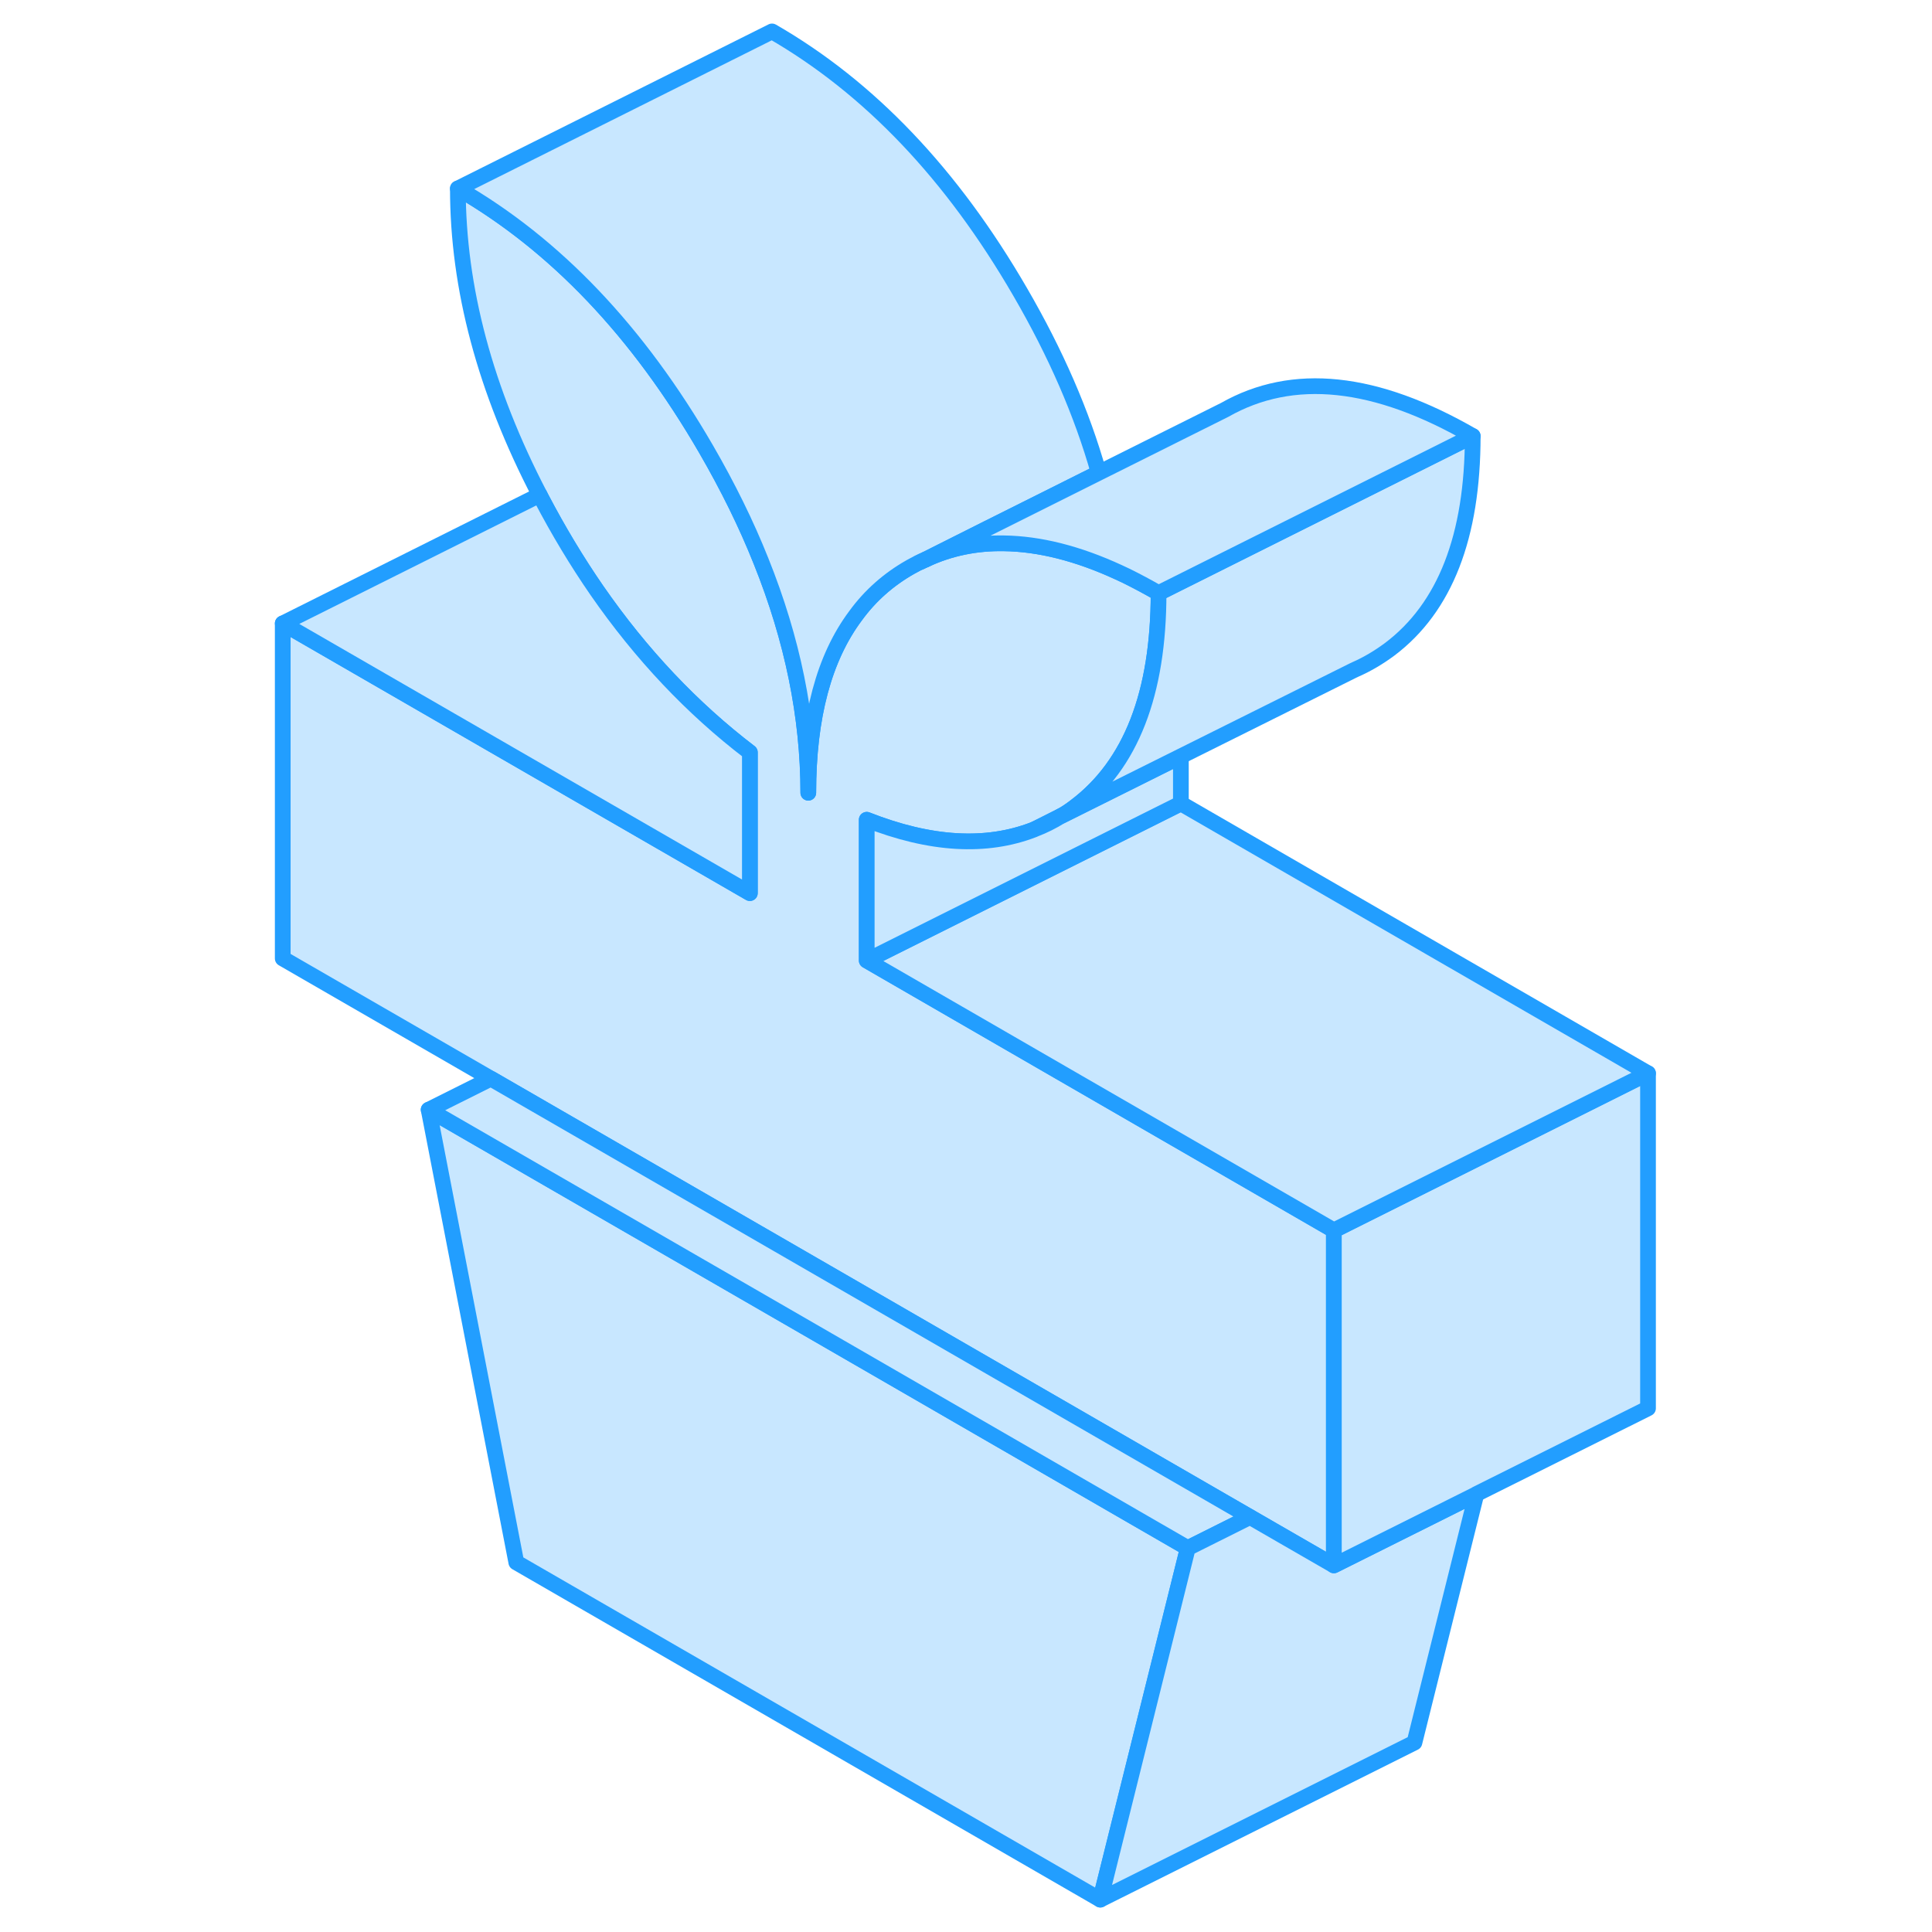 <svg width="48" height="48" viewBox="0 0 91 123" fill="#c8e7ff" xmlns="http://www.w3.org/2000/svg" stroke-width="1px" stroke-linecap="round" stroke-linejoin="round"><path d="M49.9 52.78C50.47 52.56 51.01 52.29 51.54 51.96L49.9 52.78Z" stroke="#229EFF" stroke-linejoin="round"/><path d="M59.62 98.56L58.74 102.1L54.05 120.94L16.87 99.47L11.29 70.65L35.99 84.91L59.62 98.56Z" stroke="#229EFF" stroke-linejoin="round"/><path d="M68.92 78.33V99.66L63.58 96.58L35.06 80.11L15.25 68.67L2 61.02V39.69L31.74 56.86V47.9C28.07 45.1 24.82 41.66 22 37.59C20.73 35.75 19.55 33.79 18.45 31.69L18.36 31.51C14.89 24.84 13.15 18.34 13.15 12C19.35 15.57 24.61 21.1 28.95 28.59C30.34 30.99 31.51 33.36 32.45 35.72C34.46 40.72 35.46 45.64 35.46 50.47C35.46 45.64 36.46 41.89 38.47 39.2C39.4 37.92 40.57 36.89 41.96 36.1C42.28 35.92 42.6 35.75 42.93 35.62C44.48 34.9 46.14 34.56 47.91 34.59C50.17 34.62 52.61 35.23 55.23 36.44C55.39 36.51 55.54 36.59 55.7 36.66C56.37 36.99 57.06 37.36 57.76 37.76C57.76 44.15 56 48.68 52.47 51.34C52.17 51.57 51.87 51.78 51.55 51.95H51.54L49.9 52.78L49.81 52.82C46.78 53.99 43.24 53.79 39.18 52.19V61.15L68.92 78.33Z" stroke="#229EFF" stroke-linejoin="round"/><path d="M49.9 52.78C50.47 52.56 51.01 52.29 51.54 51.96L49.9 52.78Z" stroke="#229EFF" stroke-linejoin="round"/><path d="M63.58 96.58L59.62 98.56L35.99 84.91L11.29 70.65L15.25 68.67L35.06 80.11L63.58 96.58Z" stroke="#229EFF" stroke-linejoin="round"/><path d="M77.99 95.13L74.05 110.94L54.05 120.94L58.74 102.1L59.62 98.56L63.58 96.58L68.92 99.66L77.99 95.13Z" stroke="#229EFF" stroke-linejoin="round"/><path d="M88.92 68.33V89.66L77.99 95.12V95.13L68.92 99.66V78.33L69.12 78.23L88.92 68.33Z" stroke="#229EFF" stroke-linejoin="round"/><path d="M88.92 68.33L69.12 78.23L68.92 78.33L39.18 61.15L39.38 61.05L59.18 51.15L88.92 68.33Z" stroke="#229EFF" stroke-linejoin="round"/><path d="M59.18 48.15V51.15L39.38 61.05L39.18 60.94V52.19C43.24 53.79 46.78 53.99 49.81 52.82L49.9 52.78C50.47 52.56 51.01 52.29 51.54 51.96H51.55L59.18 48.15Z" stroke="#229EFF" stroke-linejoin="round"/><path d="M77.76 27.76C77.76 34.15 76 38.68 72.47 41.34C71.78 41.85 71.06 42.28 70.31 42.61L70.12 42.7L59.18 48.15L51.55 51.95C51.87 51.78 52.17 51.57 52.47 51.34C56 48.68 57.76 44.15 57.76 37.76L77.76 27.76Z" stroke="#229EFF" stroke-linejoin="round"/><path d="M53.95 30.1L46.93 33.61L42.93 35.62C42.6 35.75 42.28 35.92 41.96 36.1C40.57 36.89 39.4 37.92 38.47 39.2C36.46 41.89 35.46 45.64 35.46 50.47C35.46 45.64 34.46 40.72 32.45 35.72C31.51 33.36 30.34 30.99 28.95 28.59C24.61 21.1 19.35 15.57 13.15 12L33.15 2C39.35 5.57 44.61 11.1 48.95 18.59C51.21 22.48 52.88 26.31 53.95 30.1Z" stroke="#229EFF" stroke-linejoin="round"/><path d="M77.76 27.76L57.76 37.76C57.06 37.36 56.37 36.99 55.7 36.66C55.54 36.59 55.39 36.51 55.23 36.44C52.61 35.23 50.17 34.62 47.91 34.59C46.14 34.56 44.48 34.9 42.93 35.62L46.93 33.61L53.95 30.1L61.96 26.1C66.3 23.63 71.57 24.18 77.76 27.76Z" stroke="#229EFF" stroke-linejoin="round"/><path d="M42.93 35.62L42.58 35.79" stroke="#229EFF" stroke-linejoin="round"/><path d="M31.74 47.9V56.86L2 39.69L18.36 31.51L18.45 31.69C19.55 33.79 20.73 35.75 22 37.59C24.82 41.66 28.07 45.1 31.74 47.9Z" stroke="#229EFF" stroke-linejoin="round"/></svg>
